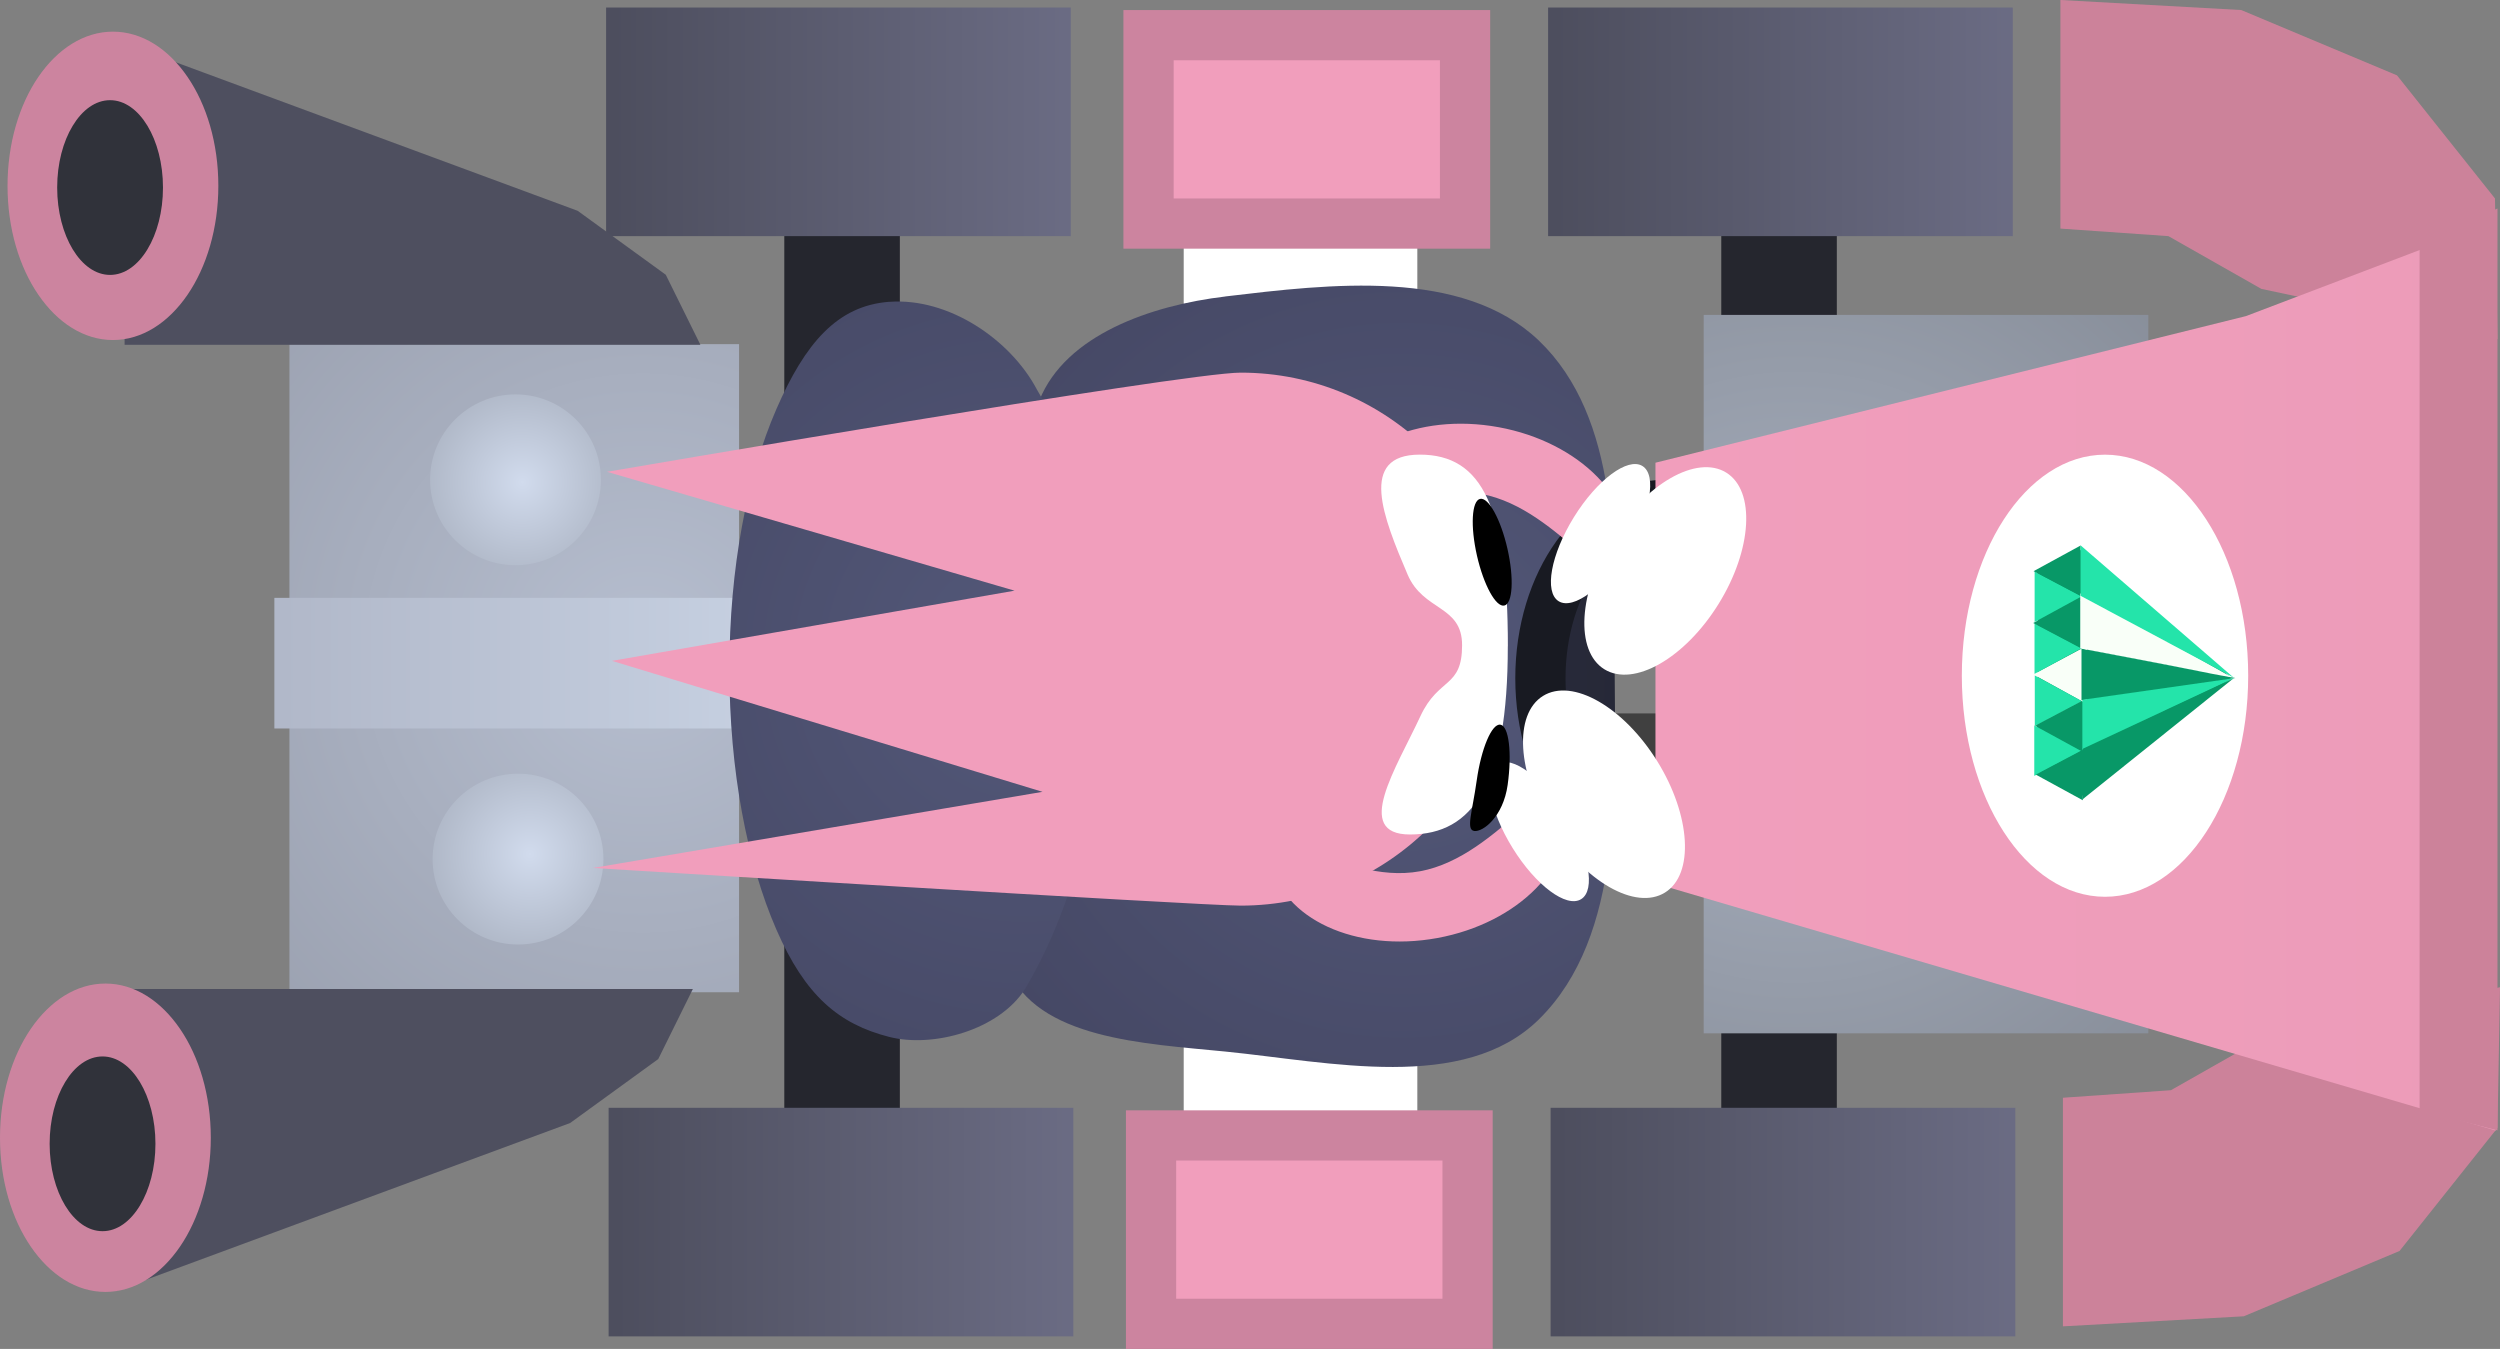 <svg version="1.1" xmlns="http://www.w3.org/2000/svg" xmlns:xlink="http://www.w3.org/1999/xlink" width="49.761" height="26.85" viewBox="0,0,49.761,26.85"><rect x="0" y="0" width="49.761" height="26.85" fill="#808080" stroke="none"/><defs><radialGradient cx="223.445" cy="179.845" r="11.126" gradientUnits="userSpaceOnUse" id="color-1"><stop offset="0" stop-color="#b6becf"/><stop offset="1" stop-color="#999fae"/></radialGradient><linearGradient x1="216.246" y1="178.746" x2="225.746" y2="178.746" gradientUnits="userSpaceOnUse" id="color-2"><stop offset="0" stop-color="#b1b8c9"/><stop offset="1" stop-color="#c6d0e1"/></linearGradient><radialGradient cx="238.558" cy="180.386" r="11.754" gradientUnits="userSpaceOnUse" id="color-3"><stop offset="0" stop-color="#535879"/><stop offset="1" stop-color="#434561"/></radialGradient><radialGradient cx="231.034" cy="179.998" r="11.614" gradientUnits="userSpaceOnUse" id="color-4"><stop offset="0" stop-color="#535879"/><stop offset="1" stop-color="#434561"/></radialGradient><radialGradient cx="246.395" cy="180.327" r="12.159" gradientUnits="userSpaceOnUse" id="color-5"><stop offset="0" stop-color="#a9b1c0"/><stop offset="1" stop-color="#828893"/></radialGradient><linearGradient x1="0.196" y1="0.046" x2="0.196" y2="0.046" gradientUnits="userSpaceOnUse" id="color-6"><stop offset="0" stop-color="#000000" stop-opacity="0"/><stop offset="1" stop-color="#000000"/></linearGradient><linearGradient x1="243.6" y1="180.298" x2="260.324" y2="180.298" gradientUnits="userSpaceOnUse" id="color-7"><stop offset="0" stop-color="#f19ebc"/><stop offset="1" stop-color="#ec9cb9"/></linearGradient><linearGradient x1="222.899" y1="188.896" x2="232.149" y2="188.896" gradientUnits="userSpaceOnUse" id="color-8"><stop offset="0" stop-color="#4d4e5e"/><stop offset="1" stop-color="#6b6c84"/></linearGradient><linearGradient x1="241.649" y1="188.896" x2="250.899" y2="188.896" gradientUnits="userSpaceOnUse" id="color-9"><stop offset="0" stop-color="#4d4e5e"/><stop offset="1" stop-color="#6b6c84"/></linearGradient><linearGradient x1="222.849" y1="166.996" x2="232.099" y2="166.996" gradientUnits="userSpaceOnUse" id="color-10"><stop offset="0" stop-color="#4d4e5e"/><stop offset="1" stop-color="#6b6c84"/></linearGradient><linearGradient x1="241.599" y1="166.996" x2="250.849" y2="166.996" gradientUnits="userSpaceOnUse" id="color-11"><stop offset="0" stop-color="#4d4e5e"/><stop offset="1" stop-color="#6b6c84"/></linearGradient><radialGradient cx="221.196" cy="183.846" r="2.34" gradientUnits="userSpaceOnUse" id="color-12"><stop offset="0" stop-color="#d1dbed"/><stop offset="1" stop-color="#a9b1c0"/></radialGradient><radialGradient cx="221.046" cy="176.446" r="2.275" gradientUnits="userSpaceOnUse" id="color-13"><stop offset="0" stop-color="#d1dbed"/><stop offset="1" stop-color="#a9b1c0"/></radialGradient></defs><g transform="translate(-210.649,-166.846)"><g data-paper-data="{&quot;isPaintingLayer&quot;:true}" fill-rule="nonzero" stroke-linejoin="miter" stroke-miterlimit="10" stroke-dasharray="" stroke-dashoffset="0" style="mix-blend-mode: normal"><path d="M223.61,178.946h25v2.1h-25z" fill="#ffffff" stroke="none" stroke-width="0.884" stroke-linecap="butt"/><path d="M234.21,171.046h4.65v18.6h-4.65z" fill="#ffffff" stroke="none" stroke-width="1" stroke-linecap="butt"/><path d="M244.91,170.796h2.3v18.75h-2.3z" fill="#25262e" stroke="none" stroke-width="1" stroke-linecap="butt"/><path d="M226.26,170.796h2.3v18.75h-2.3z" fill="#25262e" stroke="none" stroke-width="1" stroke-linecap="butt"/><path d="M251.66,166.846l3.6,0.2l3.1,1.3l1.95,2.45l0.05,2.8l-4.7,-1l-1.85,-1.05l-2.15,-0.15z" data-paper-data="{&quot;origPos&quot;:null}" fill="#cc829a" stroke="none" stroke-width="1" stroke-linecap="round"/><path d="M251.71,188.696l2.15,-0.15l1.85,-1.05l4.7,-1l-0.05,2.8l-1.95,2.45l-3.1,1.3l-3.6,0.2z" data-paper-data="{&quot;origPos&quot;:null}" fill="#cc829a" stroke="none" stroke-width="1" stroke-linecap="round"/><path d="M216.41,173.696h8.95v12.9h-8.95z" fill="url(#color-1)" stroke="none" stroke-width="1" stroke-linecap="butt"/><path d="M216.11,178.746h9.5v2.6h-9.5z" data-paper-data="{&quot;origPos&quot;:null}" fill="url(#color-2)" stroke="none" stroke-width="1" stroke-linecap="butt"/><g data-paper-data="{&quot;origPos&quot;:null}" stroke="none" stroke-width="1.59" stroke-linecap="round"><path d="M235.034,172.747c2.083,-0.248 4.723,-0.571 6.242,0.875c1.616,1.546 1.52,4.256 1.511,6.441c0.009,2.43 0.186,5.41 -1.511,7.077c-1.493,1.461 -4.163,0.843 -6.242,0.636c-1.589,-0.159 -3.758,-0.242 -4.333,-1.67c-0.817,-1.84 0.975,-3.896 1.113,-5.884c0.126,-1.803 -1.234,-3.745 -0.477,-5.407c0.522,-1.306 2.23,-1.892 3.697,-2.067z" data-paper-data="{&quot;origPos&quot;:null}" fill="url(#color-3)"/><path d="M228.348,172.854c1.18,-0.089 2.414,0.748 2.942,1.749c1.019,1.722 1.42,3.828 1.352,5.805c-0.073,2.107 -0.525,4.327 -1.59,6.123c-0.52,0.817 -1.827,1.177 -2.704,0.954c-1.002,-0.256 -1.673,-0.819 -2.249,-2.144c-0.576,-1.325 -0.932,-3.154 -0.932,-5.172c0,-2.018 0.356,-3.847 0.932,-5.172c0.576,-1.325 1.217,-2.066 2.249,-2.144z" fill="url(#color-4)"/></g><path d="M244.56,173.114h8.85v14.3h-8.85z" fill="url(#color-5)" stroke="none" stroke-width="1.147" stroke-linecap="butt"/><path d="M243.785,176.896c0.683,0 1.302,0.387 1.75,1.011c0.448,0.625 0.725,1.487 0.725,2.439c0,0.952 -0.277,1.814 -0.725,2.439c-0.448,0.624 -1.067,1.011 -1.75,1.011c-0.683,0 -1.302,-0.387 -1.75,-1.011c-0.448,-0.625 -0.725,-1.487 -0.725,-2.439c0,-0.952 0.277,-1.814 0.725,-2.439c0.448,-0.624 1.067,-1.011 1.75,-1.011z" data-paper-data="{&quot;origPos&quot;:null}" fill="url(#color-6)" stroke="#181a22" stroke-width="1" stroke-linecap="butt"/><path d="M243.6,176.056l11.753,-2.918l4.971,-1.891v18.102l-16.724,-4.917z" data-paper-data="{&quot;origPos&quot;:null}" fill="url(#color-7)" stroke="none" stroke-width="0.54" stroke-linecap="butt"/><path d="M252.548,175.896c0.786,0 1.499,0.493 2.015,1.29c0.516,0.796 0.835,1.896 0.835,3.11c0,1.214 -0.319,2.314 -0.835,3.11c-0.516,0.797 -1.229,1.29 -2.015,1.29c-0.786,0 -1.499,-0.493 -2.015,-1.29c-0.516,-0.796 -0.835,-1.896 -0.835,-3.11c0,-1.214 0.319,-2.314 0.835,-3.11c0.516,-0.797 1.229,-1.29 2.015,-1.29z" data-paper-data="{&quot;origPos&quot;:null}" fill="#ffffff" stroke="none" stroke-width="1" stroke-linecap="butt"/><path d="M222.763,188.896h9.25v4.55h-9.25z" fill="url(#color-8)" stroke="none" stroke-width="1.062" stroke-linecap="butt"/><path d="M241.513,188.896h9.25v4.55h-9.25z" fill="url(#color-9)" stroke="none" stroke-width="1.062" stroke-linecap="butt"/><path d="M233.56,189.446h6.3v3.75h-6.3z" data-paper-data="{&quot;origPos&quot;:null}" fill="#f19ebc" stroke="#cc849f" stroke-width="1" stroke-linecap="round"/><path d="M222.713,166.996h9.25v4.55h-9.25z" fill="url(#color-10)" stroke="none" stroke-width="1.062" stroke-linecap="butt"/><path d="M241.463,166.996h9.25v4.55h-9.25z" fill="url(#color-11)" stroke="none" stroke-width="1.062" stroke-linecap="butt"/><path d="M233.51,167.546h6.3v3.75h-6.3z" data-paper-data="{&quot;origPos&quot;:null}" fill="#f19ebc" stroke="#cc849f" stroke-width="1" stroke-linecap="round"/><g stroke="none"><path d="M213.129,167.709l9.018,3.333l1.754,1.273l0.689,1.394h-11.461z" fill="#4e4f5f" stroke-width="1.232" stroke-linecap="round"/><path d="M211.413,172.714c-0.381,-0.555 -0.614,-1.322 -0.614,-2.169c0,-0.847 0.234,-1.614 0.614,-2.169c0.381,-0.556 0.905,-0.9 1.484,-0.9c0.578,0 1.103,0.343 1.484,0.9c0.381,0.555 0.614,1.322 0.614,2.169c0,0.847 -0.234,1.614 -0.614,2.169c-0.381,0.556 -0.905,0.9 -1.484,0.9c-0.579,0 -1.103,-0.343 -1.484,-0.9z" data-paper-data="{&quot;origPos&quot;:null}" fill="#cc849f" stroke-width="2.387" stroke-linecap="butt"/><path d="M212.096,171.808c-0.19,-0.314 -0.309,-0.749 -0.309,-1.229c0,-0.48 0.118,-0.915 0.309,-1.229c0.19,-0.315 0.453,-0.51 0.744,-0.51c0.291,0 0.553,0.195 0.744,0.51c0.19,0.314 0.309,0.749 0.309,1.229c0,0.48 -0.118,0.915 -0.309,1.229c-0.19,0.315 -0.453,0.51 -0.744,0.51c-0.291,0 -0.553,-0.195 -0.744,-0.51z" fill="#30323a" stroke-width="1.197" stroke-linecap="butt"/></g><g data-paper-data="{&quot;origPos&quot;:null}" stroke="none"><path d="M212.979,186.532h11.461l-0.689,1.394l-1.754,1.273l-9.018,3.333z" fill="#4e4f5f" stroke-width="1.232" stroke-linecap="round"/><path d="M212.747,186.423c0.578,0 1.103,0.343 1.484,0.9c0.381,0.555 0.614,1.322 0.614,2.169c0,0.847 -0.234,1.614 -0.614,2.169c-0.381,0.556 -0.905,0.9 -1.484,0.9c-0.579,0 -1.103,-0.343 -1.484,-0.9c-0.381,-0.555 -0.614,-1.322 -0.614,-2.169c0,-0.847 0.234,-1.614 0.614,-2.169c0.381,-0.556 0.905,-0.9 1.484,-0.9z" data-paper-data="{&quot;origPos&quot;:null}" fill="#cc849f" stroke-width="2.387" stroke-linecap="butt"/><path d="M212.69,187.874c0.291,0 0.553,0.195 0.744,0.51c0.19,0.314 0.309,0.749 0.309,1.229c0,0.48 -0.118,0.915 -0.309,1.229c-0.19,0.315 -0.453,0.51 -0.744,0.51c-0.291,0 -0.553,-0.195 -0.744,-0.51c-0.19,-0.314 -0.309,-0.749 -0.309,-1.229c0,-0.48 0.118,-0.915 0.309,-1.229c0.19,-0.315 0.453,-0.51 0.744,-0.51z" fill="#30323a" stroke-width="1.197" stroke-linecap="butt"/></g><path d="M220.96,182.246c0.469,0 0.894,0.19 1.202,0.498c0.308,0.308 0.498,0.733 0.498,1.202c0,0.469 -0.19,0.894 -0.498,1.202c-0.308,0.308 -0.733,0.498 -1.202,0.498c-0.469,0 -0.894,-0.19 -1.202,-0.498c-0.308,-0.308 -0.498,-0.733 -0.498,-1.202c0,-0.469 0.19,-0.894 0.498,-1.202c0.308,-0.308 0.733,-0.498 1.202,-0.498z" fill="url(#color-12)" stroke="none" stroke-width="1" stroke-linecap="butt"/><path d="M220.91,174.696c0.469,0 0.894,0.19 1.202,0.498c0.308,0.308 0.498,0.733 0.498,1.202c0,0.469 -0.19,0.894 -0.498,1.202c-0.308,0.308 -0.733,0.498 -1.202,0.498c-0.469,0 -0.894,-0.19 -1.202,-0.498c-0.308,-0.308 -0.498,-0.733 -0.498,-1.202c0,-0.469 0.19,-0.894 0.498,-1.202c0.308,-0.308 0.733,-0.498 1.202,-0.498z" fill="url(#color-13)" stroke="none" stroke-width="1" stroke-linecap="butt"/><path d="M258.81,171.646l1.55,-0.65v18.35l-1.55,-0.4z" data-paper-data="{&quot;origPos&quot;:null}" fill="#cc829a" stroke="none" stroke-width="1" stroke-linecap="round"/><g data-paper-data="{&quot;origPos&quot;:null,&quot;origRot&quot;:0}" stroke="none" stroke-width="0" stroke-linecap="butt"><path d="M240.478,175.349c1.62,0.297 2.763,1.464 2.553,2.606c-0.21,1.142 -1.277,-0.98 -2.897,-1.277c-1.62,-0.297 -3.179,1.342 -2.969,0.2c0.21,-1.142 1.693,-1.826 3.312,-1.529z" data-paper-data="{&quot;origPos&quot;:null,&quot;origRot&quot;:0}" fill="#f19ebc"/><g data-paper-data="{&quot;origPos&quot;:null,&quot;origRot&quot;:0}" fill="#ffffff"><path d="M243.037,177.796c-0.461,0.743 -1.072,1.198 -1.364,1.017c-0.293,-0.182 -0.156,-0.931 0.304,-1.674c0.461,-0.743 1.072,-1.198 1.364,-1.017c0.293,0.182 0.156,0.931 -0.304,1.674z" data-paper-data="{&quot;origPos&quot;:null}"/><path d="M244.856,178.867c-0.67,1.081 -1.688,1.663 -2.274,1.3c-0.585,-0.363 -0.517,-1.534 0.153,-2.614c0.67,-1.081 1.688,-1.663 2.274,-1.3c0.585,0.363 0.517,1.534 -0.153,2.614z" data-paper-data="{&quot;origPos&quot;:null}"/></g></g><g data-paper-data="{&quot;origPos&quot;:null,&quot;origRot&quot;:0,&quot;index&quot;:null}" stroke="none" stroke-width="0" stroke-linecap="butt"><path d="M235.945,183.988c-0.21,-1.142 1.349,0.498 2.969,0.2c1.62,-0.297 2.687,-2.419 2.897,-1.277c0.21,1.142 -0.934,2.309 -2.553,2.606c-1.62,0.297 -3.103,-0.387 -3.312,-1.529z" data-paper-data="{&quot;origPos&quot;:null,&quot;origRot&quot;:0}" fill="#f19ebc"/><g data-paper-data="{&quot;origPos&quot;:null,&quot;origRot&quot;:0}" fill="#ffffff"><path d="M242.121,184.743c-0.293,0.182 -0.904,-0.274 -1.364,-1.017c-0.461,-0.743 -0.597,-1.493 -0.304,-1.674c0.293,-0.182 0.904,0.274 1.364,1.017c0.461,0.743 0.597,1.493 0.304,1.674z" data-paper-data="{&quot;origPos&quot;:null}"/><path d="M243.789,184.612c-0.585,0.363 -1.603,-0.219 -2.274,-1.3c-0.67,-1.081 -0.739,-2.251 -0.153,-2.614c0.585,-0.363 1.603,0.219 2.274,1.3c0.67,1.081 0.739,2.251 0.153,2.614z" data-paper-data="{&quot;origPos&quot;:null}"/></g></g><path d="M240.648,179.567c0,2.93 -2.375,5.305 -5.305,5.305c-0.793,0 -12.892,-0.75 -12.892,-0.75l8.949,-1.515l-8.57,-2.607l8.013,-1.397l-8.112,-2.366c0,0 11.484,-1.974 12.613,-1.974c2.93,0 5.305,2.375 5.305,5.305z" data-paper-data="{&quot;origPos&quot;:null}" fill="#f19ebc" stroke="none" stroke-width="0" stroke-linecap="butt"/><path d="M240.661,179.708c0,2.75 -0.693,3.748 -1.947,3.748c-1.141,0 -0.273,-1.321 0.208,-2.356c0.362,-0.779 0.829,-0.553 0.829,-1.412c0,-0.801 -0.771,-0.671 -1.085,-1.407c-0.483,-1.131 -0.987,-2.386 0.243,-2.386c1.254,0 1.753,1.063 1.753,3.813z" data-paper-data="{&quot;origPos&quot;:null}" fill="#ffffff" stroke="none" stroke-width="0" stroke-linecap="butt"/><path d="M240.654,177.769c0.133,0.586 0.105,1.092 -0.062,1.13c-0.167,0.038 -0.411,-0.406 -0.545,-0.993c-0.133,-0.586 -0.105,-1.092 0.062,-1.13c0.167,-0.038 0.411,0.406 0.545,0.993z" data-paper-data="{&quot;origPos&quot;:null,&quot;origRot&quot;:0}" fill="#000000" stroke="none" stroke-width="0" stroke-linecap="butt"/><path d="M240.658,182.469c-0.09,0.638 -0.494,0.941 -0.665,0.917c-0.17,-0.024 -0.041,-0.366 0.049,-1.004c0.09,-0.638 0.3,-1.136 0.47,-1.112c0.17,0.024 0.235,0.56 0.146,1.198z" data-paper-data="{&quot;origPos&quot;:null,&quot;origRot&quot;:0}" fill="#000000" stroke="none" stroke-width="0" stroke-linecap="butt"/><g stroke="#000000" stroke-width="0" stroke-linecap="round"><g fill="#089867"><path d="M252.218,179.706v1.129l-1.042,-0.574z"/><path d="M251.208,181.266v-0.975l0.908,0.496z" data-paper-data="{&quot;index&quot;:null}"/><path d="M252.123,180.783v0.975l-0.908,-0.496z" data-paper-data="{&quot;index&quot;:null}"/><path d="M251.198,182.23v-0.975l0.908,0.496z" data-paper-data="{&quot;index&quot;:null}"/><path d="M252.136,181.726v0.975l-0.908,-0.496z" data-paper-data="{&quot;index&quot;:null}"/><path d="M252.112,179.762l-0.908,0.496v-0.975z" data-paper-data="{&quot;index&quot;:null}"/><path d="M251.177,179.276l0.908,-0.496v0.975z" data-paper-data="{&quot;index&quot;:null}"/><path d="M252.114,178.761l-0.908,0.496v-0.975z" data-paper-data="{&quot;index&quot;:null}"/><path d="M251.185,178.274l0.908,-0.496v0.975z" data-paper-data="{&quot;index&quot;:null}"/><path d="M255.083,180.339l-2.971,0.429v-0.996z" data-paper-data="{&quot;index&quot;:null}"/><path d="M255.059,180.342l-2.932,1.393v-0.975z" data-paper-data="{&quot;index&quot;:null}"/><path d="M255.05,180.344l-2.917,2.339v-0.975z" data-paper-data="{&quot;index&quot;:null}"/><path d="M252.086,179.765v-1.063c0,0 1.662,0.911 2.199,1.208c0.309,0.171 0.731,0.416 0.731,0.416c0,0 -0.326,-0.055 -0.58,-0.108c-0.521,-0.109 -2.35,-0.452 -2.35,-0.452z" data-paper-data="{&quot;index&quot;:null}"/><path d="M252.092,178.75v-0.975l2.959,2.557z" data-paper-data="{&quot;index&quot;:null}"/></g><g><path d="M252.191,179.698v1.163l-1.073,-0.591z" fill="#f9fff8"/><path d="M251.15,181.296v-1.005l0.936,0.511z" data-paper-data="{&quot;index&quot;:null}" fill="#24e4aa"/><path d="M252.092,180.799v1.005l-0.936,-0.511z" data-paper-data="{&quot;index&quot;:null}" fill="#089867"/><path d="M251.14,182.29v-1.005l0.936,0.511z" data-paper-data="{&quot;index&quot;:null}" fill="#24e4aa"/><path d="M252.106,181.77v1.005l-0.936,-0.511z" data-paper-data="{&quot;index&quot;:null}" fill="#089867"/><path d="M252.081,179.748l-0.936,0.511v-1.005z" data-paper-data="{&quot;index&quot;:null}" fill="#24e4aa"/><path d="M251.119,179.247l0.936,-0.511v1.005z" data-paper-data="{&quot;index&quot;:null}" fill="#089867"/><path d="M252.083,178.716l-0.936,0.511v-1.005z" data-paper-data="{&quot;index&quot;:null}" fill="#24e4aa"/><path d="M251.126,178.215l0.936,-0.511v1.005z" data-paper-data="{&quot;index&quot;:null}" fill="#089867"/><path d="M255.141,180.342l-3.061,0.442v-1.026z" data-paper-data="{&quot;index&quot;:null}" fill="#089867"/><path d="M255.117,180.345l-3.02,1.435v-1.005z" data-paper-data="{&quot;index&quot;:null}" fill="#24e4aa"/><path d="M255.107,180.347l-3.005,2.409v-1.005z" data-paper-data="{&quot;index&quot;:null}" fill="#089867"/><path d="M252.055,179.751v-1.095c0,0 1.712,0.938 2.265,1.245c0.319,0.177 0.753,0.428 0.753,0.428c0,0 -0.336,-0.057 -0.597,-0.112c-0.537,-0.113 -2.421,-0.466 -2.421,-0.466z" data-paper-data="{&quot;index&quot;:null}" fill="#f9fff8"/><path d="M252.061,178.705v-1.005l3.048,2.634z" data-paper-data="{&quot;index&quot;:null}" fill="#24e4aa"/></g></g></g></g></svg>